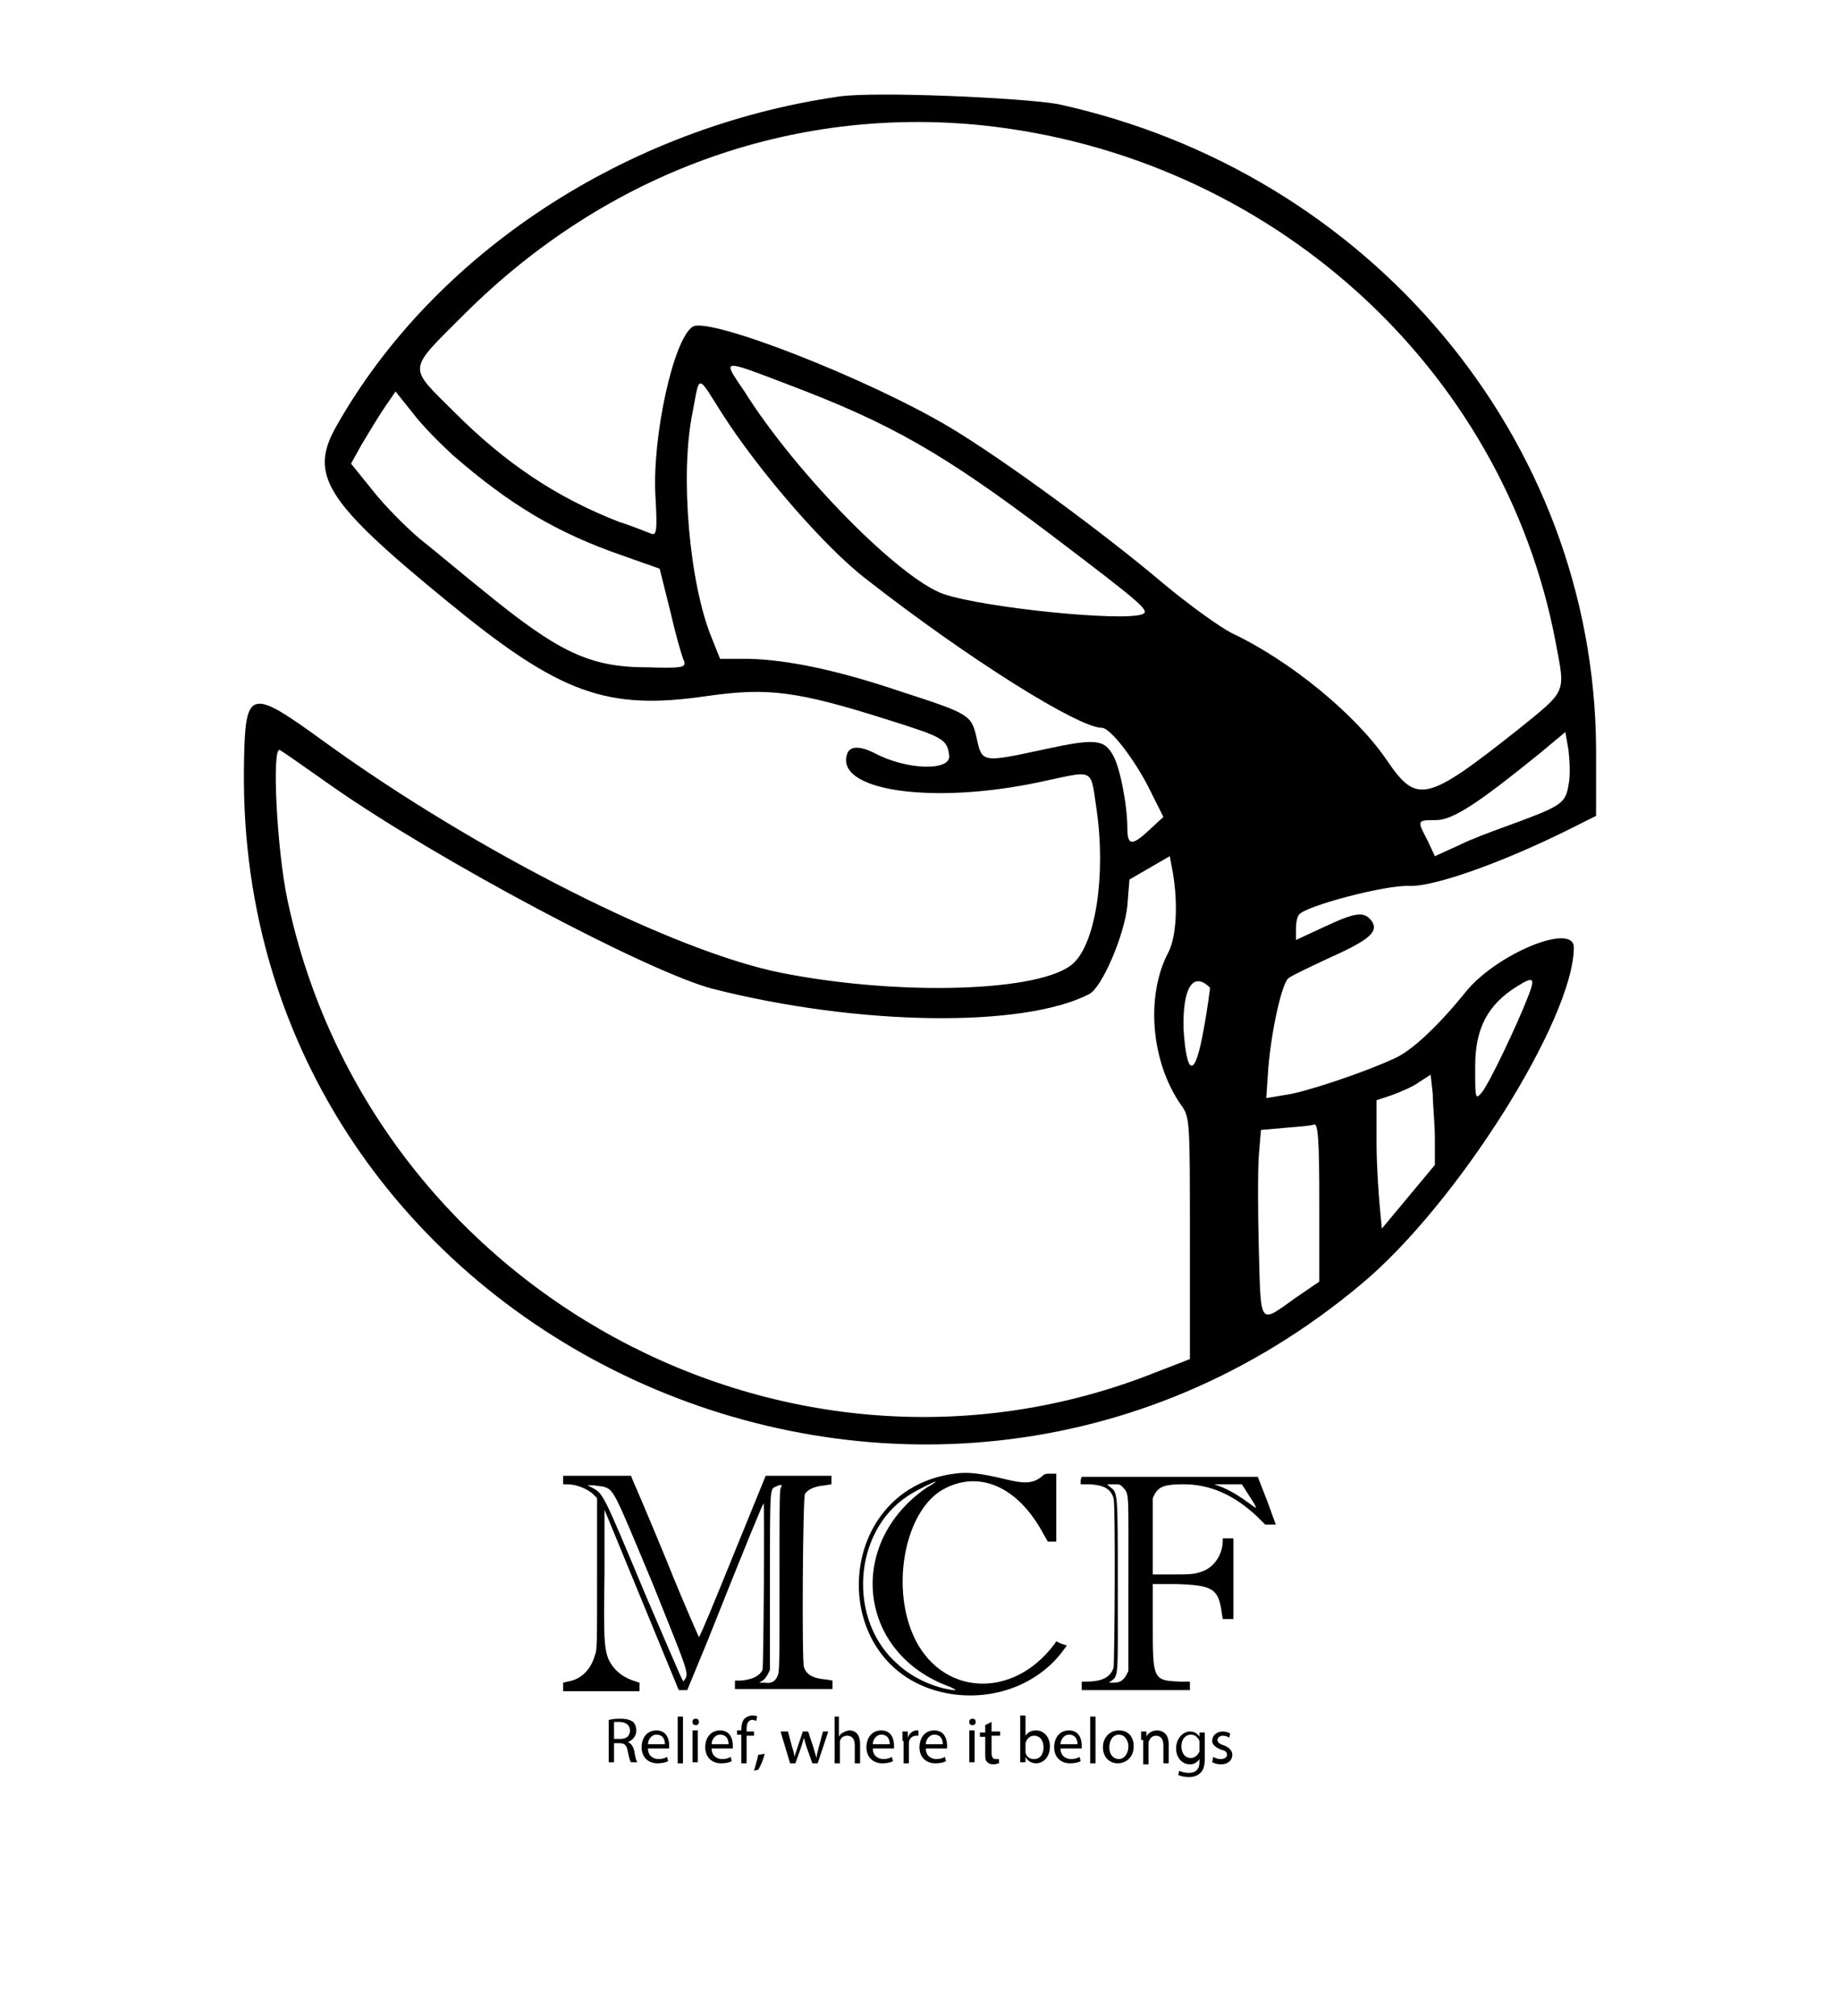<?xml version="1.0" encoding="utf-8"?>
<!-- Generator: Adobe Illustrator 19.0.0, SVG Export Plug-In . SVG Version: 6.00 Build 0)  -->
<svg version="1.1" id="Capa_1" xmlns="http://www.w3.org/2000/svg" xmlns:xlink="http://www.w3.org/1999/xlink" x="0px" y="0px"
	 viewBox="-210 325.9 173.5 190" style="enable-background:new -210 325.9 173.5 190;" xml:space="preserve">
<g>
	<path d="M-110,480.8l-0.4-0.2l-0.2,0.3c-4,5.3-10.8,4.8-13.3-0.9c-2.1-4.8-0.7-11.7,2.8-13.7c3.4-1.9,7.1-0.3,9.5,4.2l0.4,0.7h0.4
		h0.4V468v-3.2h-0.5c-0.5,0-0.6,0-0.9,0.3c-0.8,0.6-1.5,0.7-3.5,0.2c-2.1-0.5-3.4-0.7-4.7-0.5c-11.6,1.5-12.2,18.5-0.7,20.7
		c4.3,0.8,8.6-0.8,11-4.1l0.3-0.4L-110,480.8z M-120.1,485.2c-1.7-0.2-3.8-1.1-5.2-2.4c-4.8-4.1-4.3-12.5,0.9-15.9
		c0.9-0.6,3-1.6,2.6-1.3c0,0-0.4,0.3-0.8,0.5c-7.7,5.3-6.5,15.7,2.2,18.8C-119.8,485.2-119.8,485.2-120.1,485.2z"/>
	<path d="M-132.2,465.9l0.6-0.1l0-0.4V465l-3.1,0l-3.1,0l-3.1,7.6c-1.7,4.2-3.1,7.6-3.2,7.6c0,0-1.4-3.1-3-7.1
		c-1.6-3.9-3.1-7.4-3.2-7.6l-0.2-0.5h-3.2h-3.2v0.4v0.4h0.4c0.8,0,1.9,0.4,2.5,1l0.3,0.3l0,7.2c0,6.5,0,7.2-0.2,7.6
		c-0.4,1.4-1.3,2.3-2.6,2.5l-0.4,0.1v0.4v0.4h3.6h3.6v-0.4v-0.4l-0.6-0.2c-1.2-0.4-2-1.2-2.4-2.2c-0.3-1-0.4-1.6-0.3-7.9l0-6
		l3.5,8.5l3.5,8.5l0.4,0l0.4,0l1.9-4.6c3.9-9.8,5.2-12.9,5.3-13c0.1-0.1,0,15.5-0.1,15.7c-0.3,0.6-1,0.9-2,1l-0.6,0v0.4v0.4h4.6h4.6
		v-0.4v-0.4l-0.6-0.1c-1.3-0.1-1.9-0.5-2.1-1.2c-0.2-0.7-0.1-15.9,0.1-16.3C-133.8,466.3-133.3,466-132.2,465.9z M-145.5,484.3
		c-0.1,0.2,0.1,0.6-3.6-8c-4.1-9.8-4-9.6-5.1-10.2l-0.4-0.2l0.5,0c0.3,0,0.6,0.1,0.9,0.1c1.1,0.3,1,0.2,4.8,9.3
		C-145,483.8-145,483.6-145.5,484.3z M-136.4,466.2c-0.1,0.2-0.1,2.5-0.1,8.8c0,8.4,0,8.5-0.2,8.9c-0.2,0.5-0.6,0.7-1.2,0.6l-0.5,0
		l0.3-0.2c0.2-0.1,0.4-0.4,0.5-0.6l0.2-0.4l0-8.3c0-9.3,0-8.7,0.6-9c0.2-0.1,0.5-0.2,0.5-0.1C-136.3,465.9-136.3,466-136.4,466.2z"
		/>
	<path d="M-90.5,467.4l-0.9-2.3l-8.3,0c-4.6,0-8.3,0-8.3,0c0,0-0.1,0.2-0.1,0.4v0.3l0.9,0c1.3,0.1,1.9,0.4,2.2,1.3
		c0.2,0.5,0.1,15.5,0,16c-0.3,0.9-1.1,1.3-2.6,1.3h-0.4v0.4v0.4l5.1,0l5.1,0v-0.4v-0.4l-0.9,0c-2.6-0.1-2.6-0.2-2.6-5.4v-3.8l2.1,0
		c3.5,0.1,4.1,0.4,4.4,2.7l0.1,0.6h0.5h0.5v-3.8v-3.8h-0.5h-0.5v0.2c0,1.3-0.8,2.5-1.9,2.9c-0.8,0.3-1.2,0.3-3,0.3h-1.7l0-3.6l0-3.6
		l0.2-0.4c0.4-0.7,1-0.9,2.7-0.9c2.5,0,4.8,1,7,3.1l0.7,0.7l0.5,0l0.5,0L-90.5,467.4z M-103.6,475.3v8.1l-0.2,0.4
		c-0.3,0.5-0.6,0.7-1.2,0.7c-0.5,0-0.5,0-0.3-0.1c0.8-0.6,0.7-0.1,0.7-9.1c0-9.1,0-8.7-0.8-9.3l-0.2-0.2l0.6,0c0.6,0,0.6,0,0.9,0.3
		C-103.5,466.8-103.6,466.4-103.6,475.3z M-92.2,467.6c-0.8-0.6-1.6-1.1-2.5-1.5l-0.8-0.3l1.3,0l1.3,0l0.7,1.1
		c0.4,0.6,0.7,1.1,0.6,1.1C-91.5,468.1-91.8,467.9-92.2,467.6z"/>
	<path d="M-112.2,466.2c0,0.1,0,0.6,0,1.1v1l-1-1l-1-1l0.7-0.1c0.4,0,0.8-0.1,0.9-0.1C-112.3,466-112.3,466-112.2,466.2"/>
	<path d="M-94.8,474.7c0,1.2,0,1.4-0.1,1.3c-0.4-0.6-1.3-1.2-1.7-1.2c-0.3,0-0.1-0.1,0.5-0.4c0.5-0.3,0.7-0.4,1-0.7
		c0.2-0.2,0.3-0.4,0.3-0.4C-94.8,473.3-94.8,473.9-94.8,474.7"/>
	<path d="M-153.4,483c0.1,0.5,0.6,1.1,0.9,1.3l0.3,0.2l-1.5,0l-1.5,0l0.2-0.2c0.5-0.4,1-0.8,1.2-1.2
		C-153.5,482.6-153.5,482.6-153.4,483"/>
</g>
<g>
	<path d="M-152.5,488c0.3-0.1,0.7-0.1,1-0.1c0.6,0,0.9,0.1,1.2,0.3c0.2,0.2,0.3,0.5,0.3,0.8c0,0.5-0.3,0.9-0.8,1.1v0
		c0.3,0.1,0.5,0.4,0.6,0.8c0.1,0.6,0.2,1,0.3,1.1h-0.6c-0.1-0.1-0.2-0.5-0.3-1c-0.1-0.6-0.3-0.8-0.8-0.8h-0.5v1.8h-0.5V488z
		 M-152,489.8h0.5c0.6,0,0.9-0.3,0.9-0.8c0-0.5-0.4-0.8-1-0.8c-0.3,0-0.4,0-0.5,0V489.8z"/>
	<path d="M-148.9,490.7c0,0.7,0.5,1,1,1c0.4,0,0.6-0.1,0.8-0.2l0.1,0.4c-0.2,0.1-0.5,0.2-1,0.2c-0.9,0-1.5-0.6-1.5-1.5
		c0-0.9,0.5-1.6,1.4-1.6c1,0,1.2,0.9,1.2,1.4c0,0.1,0,0.2,0,0.3H-148.9z M-147.3,490.3c0-0.3-0.1-0.9-0.8-0.9
		c-0.5,0-0.8,0.5-0.8,0.9H-147.3z"/>
	<path d="M-146.1,487.7h0.5v4.4h-0.5V487.7z"/>
	<path d="M-144.1,488.2c0,0.2-0.1,0.3-0.3,0.3c-0.2,0-0.3-0.1-0.3-0.3c0-0.2,0.1-0.3,0.3-0.3C-144.2,487.9-144.1,488-144.1,488.2z
		 M-144.7,492v-3h0.5v3H-144.7z"/>
	<path d="M-142.9,490.7c0,0.7,0.5,1,1,1c0.4,0,0.6-0.1,0.8-0.2l0.1,0.4c-0.2,0.1-0.5,0.2-1,0.2c-0.9,0-1.5-0.6-1.5-1.5
		c0-0.9,0.5-1.6,1.4-1.6c1,0,1.2,0.9,1.2,1.4c0,0.1,0,0.2,0,0.3H-142.9z M-141.3,490.3c0-0.3-0.1-0.9-0.8-0.9
		c-0.5,0-0.8,0.5-0.8,0.9H-141.3z"/>
	<path d="M-140.1,492v-2.6h-0.4v-0.4h0.4v-0.1c0-0.4,0.1-0.8,0.3-1c0.2-0.2,0.5-0.3,0.7-0.3c0.2,0,0.4,0,0.5,0.1l-0.1,0.4
		c-0.1,0-0.2-0.1-0.3-0.1c-0.5,0-0.6,0.4-0.6,0.9v0.2h0.7v0.4h-0.7v2.6H-140.1z"/>
	<path d="M-138.9,492.8c0.1-0.4,0.3-1,0.4-1.5l0.6-0.1c-0.1,0.5-0.4,1.2-0.6,1.5L-138.9,492.8z"/>
	<path d="M-135.7,489.1l0.4,1.5c0.1,0.3,0.2,0.6,0.2,0.9h0c0.1-0.3,0.2-0.6,0.3-0.9l0.5-1.5h0.5l0.5,1.5c0.1,0.4,0.2,0.7,0.3,1h0
		c0-0.3,0.1-0.6,0.2-1l0.4-1.5h0.5l-1,3h-0.5l-0.5-1.4c-0.1-0.3-0.2-0.6-0.3-1h0c-0.1,0.4-0.2,0.7-0.3,1l-0.5,1.4h-0.5l-0.9-3
		H-135.7z"/>
	<path d="M-131.4,487.7h0.5v1.9h0c0.1-0.2,0.2-0.3,0.4-0.4c0.2-0.1,0.4-0.2,0.6-0.2c0.4,0,1,0.2,1,1.3v1.8h-0.5v-1.7
		c0-0.5-0.2-0.9-0.7-0.9c-0.4,0-0.6,0.2-0.7,0.5c0,0.1,0,0.2,0,0.3v1.8h-0.5V487.7z"/>
	<path d="M-127.7,490.7c0,0.7,0.5,1,1,1c0.4,0,0.6-0.1,0.8-0.2l0.1,0.4c-0.2,0.1-0.5,0.2-1,0.2c-0.9,0-1.5-0.6-1.5-1.5
		c0-0.9,0.5-1.6,1.4-1.6c1,0,1.2,0.9,1.2,1.4c0,0.1,0,0.2,0,0.3H-127.7z M-126.1,490.3c0-0.3-0.1-0.9-0.8-0.9
		c-0.5,0-0.8,0.5-0.8,0.9H-126.1z"/>
	<path d="M-124.9,490c0-0.4,0-0.7,0-0.9h0.5l0,0.6h0c0.1-0.4,0.5-0.7,0.8-0.7c0.1,0,0.1,0,0.2,0v0.5c-0.1,0-0.1,0-0.2,0
		c-0.4,0-0.7,0.3-0.7,0.7c0,0.1,0,0.2,0,0.3v1.6h-0.5V490z"/>
	<path d="M-122.7,490.7c0,0.7,0.5,1,1,1c0.4,0,0.6-0.1,0.8-0.2l0.1,0.4c-0.2,0.1-0.5,0.2-1,0.2c-0.9,0-1.5-0.6-1.5-1.5
		c0-0.9,0.5-1.6,1.4-1.6c1,0,1.2,0.9,1.2,1.4c0,0.1,0,0.2,0,0.3H-122.7z M-121.1,490.3c0-0.3-0.1-0.9-0.8-0.9
		c-0.5,0-0.8,0.5-0.8,0.9H-121.1z"/>
	<path d="M-118,488.2c0,0.2-0.1,0.3-0.3,0.3c-0.2,0-0.3-0.1-0.3-0.3c0-0.2,0.1-0.3,0.3-0.3C-118.1,487.9-118,488-118,488.2z
		 M-118.6,492v-3h0.5v3H-118.6z"/>
	<path d="M-116.5,488.2v0.9h0.8v0.4h-0.8v1.6c0,0.4,0.1,0.6,0.4,0.6c0.1,0,0.2,0,0.3,0l0,0.4c-0.1,0-0.3,0.1-0.5,0.1
		c-0.3,0-0.5-0.1-0.6-0.2c-0.2-0.2-0.2-0.4-0.2-0.8v-1.6h-0.5v-0.4h0.5v-0.7L-116.5,488.2z"/>
	<path d="M-113.8,492c0-0.2,0-0.5,0-0.8v-3.6h0.5v1.9h0c0.2-0.3,0.5-0.5,1-0.5c0.7,0,1.3,0.6,1.3,1.5c0,1.1-0.7,1.6-1.3,1.6
		c-0.4,0-0.8-0.2-1-0.6h0l0,0.5H-113.8z M-113.3,490.9c0,0.1,0,0.1,0,0.2c0.1,0.4,0.4,0.6,0.8,0.6c0.6,0,0.9-0.5,0.9-1.1
		c0-0.6-0.3-1.1-0.9-1.1c-0.4,0-0.7,0.3-0.8,0.7c0,0.1,0,0.1,0,0.2V490.9z"/>
	<path d="M-110,490.7c0,0.7,0.5,1,1,1c0.4,0,0.6-0.1,0.8-0.2l0.1,0.4c-0.2,0.1-0.5,0.2-1,0.2c-0.9,0-1.5-0.6-1.5-1.5
		c0-0.9,0.5-1.6,1.4-1.6c1,0,1.2,0.9,1.2,1.4c0,0.1,0,0.2,0,0.3H-110z M-108.4,490.3c0-0.3-0.1-0.9-0.8-0.9c-0.5,0-0.8,0.5-0.8,0.9
		H-108.4z"/>
	<path d="M-107.2,487.7h0.5v4.4h-0.5V487.7z"/>
	<path d="M-103.1,490.5c0,1.1-0.8,1.6-1.5,1.6c-0.8,0-1.4-0.6-1.4-1.5c0-1,0.7-1.6,1.5-1.6C-103.6,489-103.1,489.6-103.1,490.5z
		 M-105.4,490.6c0,0.7,0.4,1.1,0.9,1.1c0.5,0,0.9-0.5,0.9-1.2c0-0.5-0.3-1.1-0.9-1.1S-105.4,490-105.4,490.6z"/>
	<path d="M-102.4,489.9c0-0.3,0-0.6,0-0.8h0.5l0,0.5h0c0.1-0.3,0.5-0.6,1-0.6c0.4,0,1.1,0.2,1.1,1.3v1.8h-0.5v-1.7
		c0-0.5-0.2-0.9-0.7-0.9c-0.4,0-0.6,0.3-0.7,0.6c0,0.1,0,0.2,0,0.3v1.8h-0.5V489.9z"/>
	<path d="M-96.4,489.1c0,0.2,0,0.5,0,0.8v1.7c0,0.7-0.1,1.1-0.4,1.4c-0.3,0.3-0.7,0.4-1.1,0.4c-0.4,0-0.8-0.1-1-0.2l0.1-0.4
		c0.2,0.1,0.5,0.2,0.9,0.2c0.6,0,1-0.3,1-1v-0.3h0c-0.2,0.3-0.5,0.5-0.9,0.5c-0.7,0-1.3-0.6-1.3-1.5c0-1,0.7-1.6,1.3-1.6
		c0.5,0,0.8,0.3,0.9,0.5h0l0-0.4H-96.4z M-96.9,490.2c0-0.1,0-0.2,0-0.2c-0.1-0.3-0.4-0.6-0.8-0.6c-0.5,0-0.9,0.4-0.9,1.1
		c0,0.6,0.3,1.1,0.9,1.1c0.3,0,0.6-0.2,0.8-0.6c0-0.1,0-0.2,0-0.3V490.2z"/>
	<path d="M-95.6,491.5c0.2,0.1,0.4,0.2,0.7,0.2c0.4,0,0.6-0.2,0.6-0.4c0-0.3-0.2-0.4-0.6-0.5c-0.5-0.2-0.8-0.5-0.8-0.8
		c0-0.5,0.4-0.9,1-0.9c0.3,0,0.6,0.1,0.7,0.2l-0.1,0.4c-0.1-0.1-0.3-0.2-0.6-0.2c-0.3,0-0.5,0.2-0.5,0.4c0,0.2,0.2,0.4,0.6,0.5
		c0.5,0.2,0.8,0.5,0.8,0.9c0,0.5-0.4,0.9-1.1,0.9c-0.3,0-0.6-0.1-0.8-0.2L-95.6,491.5z"/>
</g>
<path id="path0" d="M-130.9,335c-20.1,2.9-38.2,14.8-47.4,31.1c-2.6,4.6-1,7.1,10.5,16.5c10.6,8.7,15,10.3,24.5,8.9
	c5.7-0.8,8.4-0.5,17.2,2.3c5.1,1.6,5.4,1.8,5.6,3.3c0.2,1.5-4,1.4-7-0.2c-1.4-0.7-2.3-0.7-2.6,0c-1.3,3.5,7.9,4.9,18.2,2.7
	c5.2-1.1,4.7-1.4,5.3,2.6c0.9,6.2-0.1,12.6-2.2,14.5c-2.9,2.7-16.4,3.1-27.5,0.9c-10.1-2-28.6-11.3-43-21.7
	c-7.3-5.3-7.6-5.2-7.7,2.5c-0.6,53.9,63.7,83.5,105.4,48.5c9-7.5,20-25,20-31.7c0-2.4-7.3,0.6-10.2,4.2c-2.5,3.1-5.1,5.6-6.8,6.3
	c-2.8,1.3-8.5,3.2-10.2,3.4l-1.8,0.3l0.2-2.9c0.3-3.6,1.3-8,1.9-8.4c0.2-0.2,1.9-1,3.6-1.8c3.8-1.7,4.9-2.5,4.3-3.5
	c-0.7-1-1.4-1-4.4,0.4l-2.8,1.3l0-1c0-0.6,0.1-1.2,0.3-1.4c0.6-0.8,8.1-2.8,10.4-2.7c2.3,0.1,8.8-2.2,15.2-5.4l2.4-1.2l0-6.4
	c-0.2-29.1-21.3-54.3-50.8-60.7C-113.9,335.1-127.6,334.5-130.9,335 M-117.5,337.7c27.1,2.8,49.3,22.7,54.2,48.8
	c0.9,4.8,1.1,4.4-3.6,8.2c-8.6,6.8-9.5,7-12.3,2.9c-2.9-4.3-9.1-9.4-14.6-12c-1.2-0.6-4.1-2.7-6.5-4.7c-5.8-4.9-15.1-11.7-20.1-14.7
	c-7.7-4.6-22.8-10.5-24.3-9.5c-1.8,1.2-3.8,10.3-3.5,15.9c0.2,3.4,0.1,3.8-0.4,3.6c-0.3-0.1-1.7-0.7-3-1.1
	c-5.9-2.3-10.7-5.5-15.5-10.3c-4.5-4.5-4.6-3.8,1-9.4C-152.8,342.2-135.4,335.9-117.5,337.7 M-135.8,362.1
	c9.8,3.7,14.7,6.5,24.9,14.2c8.7,6.6,9.4,7.2,8.6,7.5c-1.9,0.7-14.8-0.6-18.7-1.9c-4.1-1.4-13.9-11.3-18.8-19.1
	C-141.9,359.7-142.1,359.7-135.8,362.1 M-141.9,364.9c3.6,5.6,9.8,12.7,13.6,15.6c9.6,7.5,20,14,22.2,14c0.8,0,3.1,3,4.5,5.8
	l1.3,2.6l-1.3,1.2c-1.7,1.6-2.1,1.5-2.1-0.2c0-2.1-0.7-5.8-1.4-6.9c-0.8-1.4-1.7-1.5-6.3-0.5c-6,1.3-6,1.3-6.5-1
	c-0.5-2.2-0.6-2.3-7.1-4.4c-6.2-2.1-10.8-3-14.3-3.1l-2.8,0l-0.8-2c-2.1-5.1-3-15.4-1.8-21.2C-144,361.1-144.3,361.1-141.9,364.9
	 M-167.3,368.8c5.3,4.6,9.7,7.3,16.1,9.5l3.4,1.2l1,4c0.5,2.2,1.1,4.3,1.3,4.7c0.2,0.6-0.1,0.7-3.4,0.6c-5.5,0-8.4-1.4-15.5-7.2
	c-2-1.6-4.6-3.8-6-4.9c-1.3-1.1-3.3-3.1-4.4-4.5l-2.1-2.6l1-1.8c0.6-1,1.5-2.5,2.1-3.4l1.1-1.6l1.6,2
	C-170.2,366-168.5,367.7-167.3,368.8 M-62.1,399.9c-0.3,1.8-0.7,2-6.2,4c-1.1,0.4-3,1.1-4.2,1.7l-2.2,1l-0.7-1.5
	c-1-1.9-1-1.9,0.8-1.9c1.6,0,4-1.6,9.8-6.3l2.4-2l0.3,1.7C-62,397.5-61.9,399-62.1,399.9 M-178.7,400c10,7,29.8,17.5,35.9,19.1
	c13.8,3.5,29.3,3.7,35.5,0.5c1.2-0.6,3.3-5.5,3.6-8.3l0.2-2.5l1.9-1.1l1.9-1.1l0.3,1.6c0.5,3,0.3,6-0.4,7.4
	c-2.2,4.1-1.7,10.4,1.2,14.5c0.8,1.1,0.8,1.5,0.8,12.6V454l-3.1,1.2c-34.7,13.9-74.2-7.6-82-44.5c-1-4.7-1.5-14.6-0.7-14.1
	C-183.4,396.7-181.1,398.3-178.7,400 M-65.9,419.8c-1,2.6-3.7,8.3-4.4,9.1c-0.6,0.7-0.6,0.5-0.6-2.5c0-3.6,1.2-5.8,3.9-7.5
	C-65.4,417.9-65.2,418-65.9,419.8 M-95.9,419c0,0-0.2,1.8-0.6,3.9c-0.8,4.6-1.6,4.6-1.9,0C-98.5,419-97.5,417.4-95.9,419
	 M-74.7,433.2l0,2.5l-2.5,3l-2.5,3l-0.2-2.1c-0.1-1.1-0.3-3.8-0.3-6l0-4l1.5-0.5c0.8-0.3,2-0.8,2.5-1.2l1.1-0.7l0.2,1.8
	C-74.9,429.9-74.7,431.9-74.7,433.2 M-85.6,439.2l0,7.5l-2.2,1.5c-3.5,2.5-3.3,2.8-3.5-4.5c-0.1-3.6-0.1-7.6,0-8.9l0.2-2.4l2.3-0.2
	c1.2-0.1,2.5-0.2,2.7-0.3C-85.7,431.7-85.6,433.6-85.6,439.2"/>
</svg>

